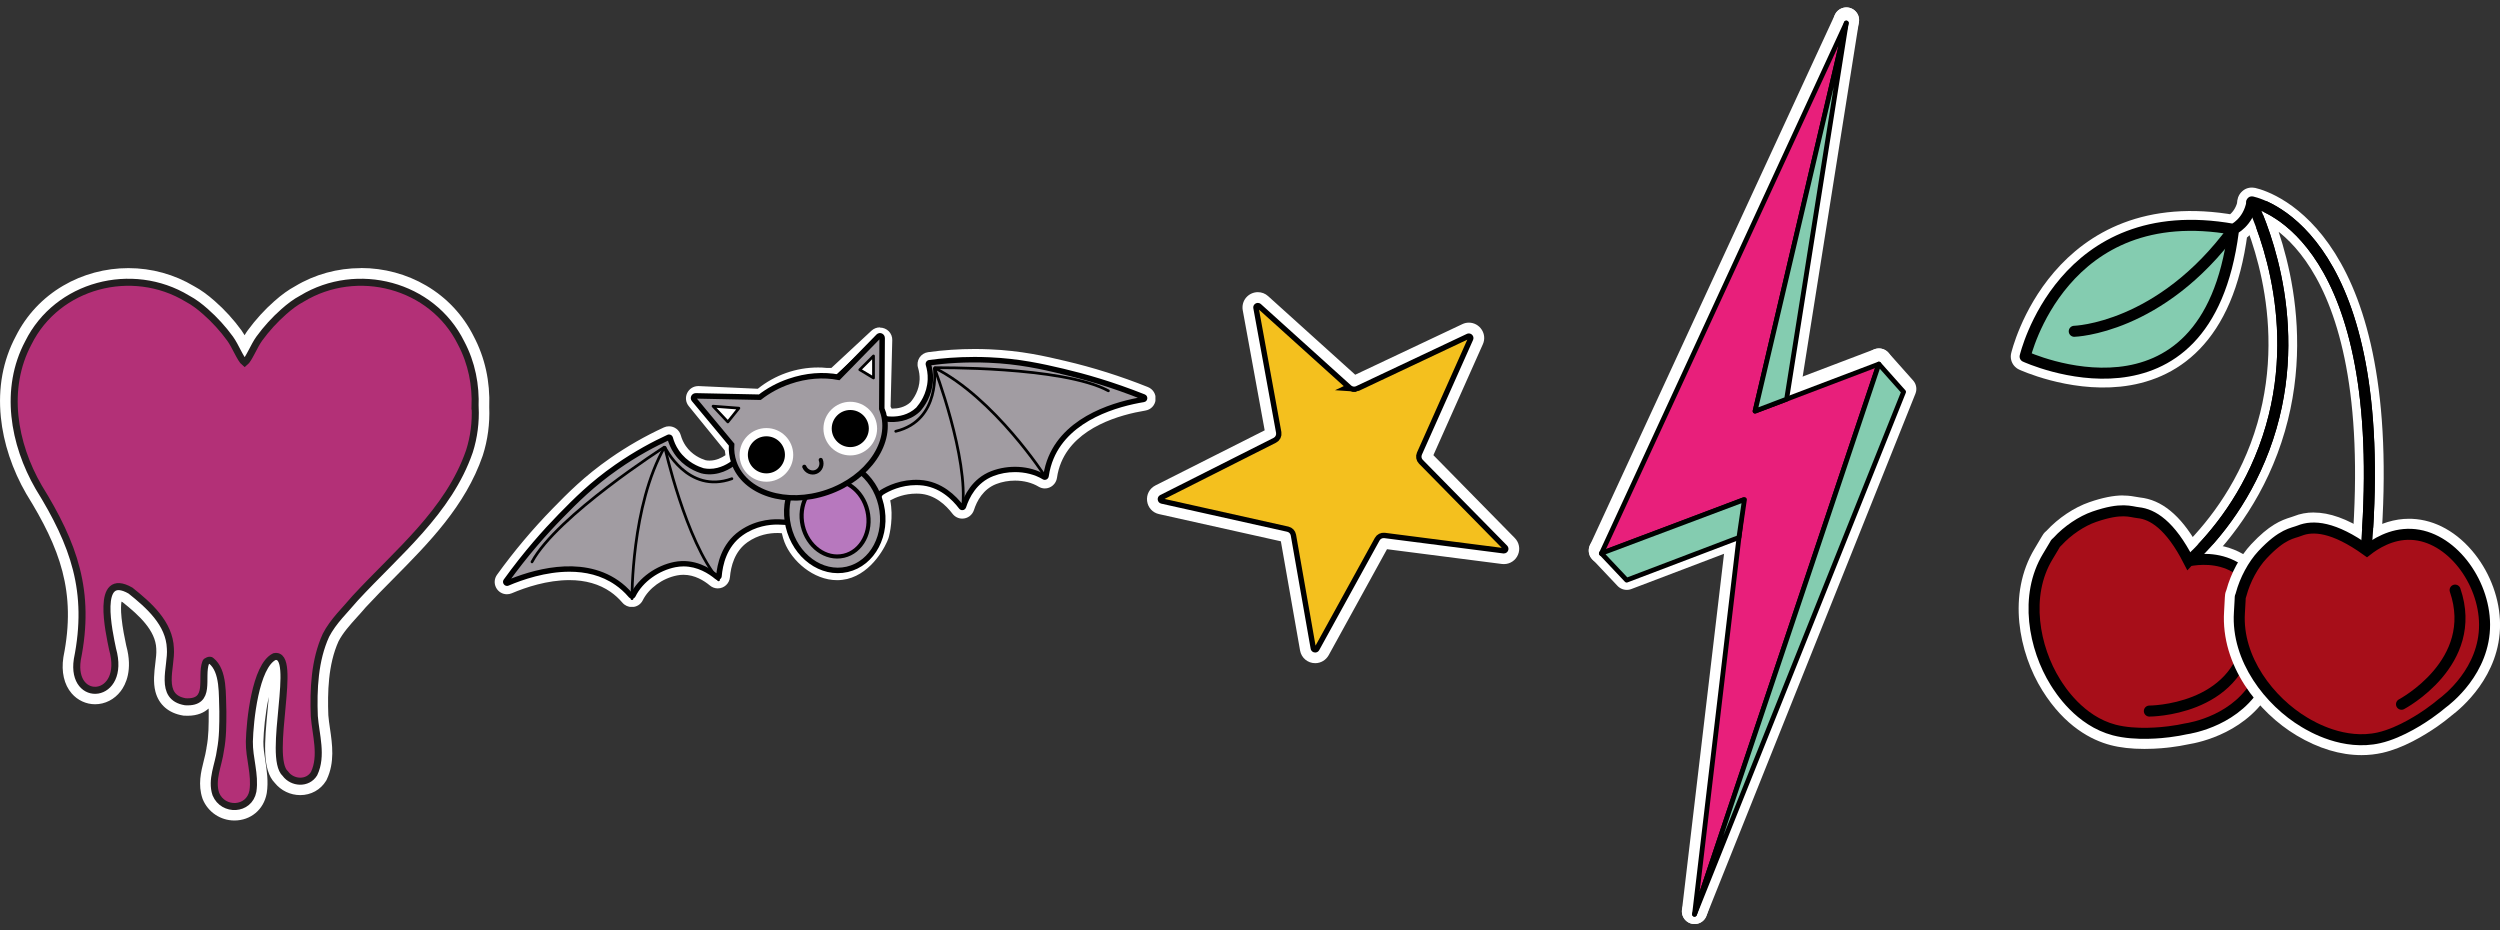 <?xml version="1.0" encoding="UTF-8"?><svg id="Layer_1" xmlns="http://www.w3.org/2000/svg" xmlns:xlink="http://www.w3.org/1999/xlink" viewBox="0 0 465 173.05"><rect x="0" y="0" width="465" height="173.05" fill="#333333" stroke="none"/><defs><style>.cls-1{fill:#fff;}.cls-2{stroke-width:4.72px;}.cls-2,.cls-3,.cls-4,.cls-5,.cls-6,.cls-7,.cls-8,.cls-9,.cls-10,.cls-11,.cls-12,.cls-13,.cls-14,.cls-15,.cls-16{fill:none;}.cls-2,.cls-3,.cls-4,.cls-10,.cls-14,.cls-15,.cls-16{stroke-linecap:round;}.cls-2,.cls-3,.cls-10,.cls-14,.cls-15,.cls-16{stroke-linejoin:round;}.cls-2,.cls-11,.cls-15{stroke:#fff;}.cls-3,.cls-4,.cls-6,.cls-7,.cls-8,.cls-9,.cls-10,.cls-13,.cls-14,.cls-16{stroke:#000;}.cls-3,.cls-13{stroke-width:2.05px;}.cls-4{stroke-linejoin:bevel;}.cls-4,.cls-10{stroke-width:.51px;}.cls-17{clip-path:url(#clippath-2);}.cls-18{fill:#a70e19;}.cls-19{fill:#b778be;}.cls-20{clip-path:url(#clippath-6);}.cls-5{stroke:#231f20;stroke-width:1.31px;}.cls-5,.cls-6,.cls-7,.cls-8,.cls-9,.cls-11,.cls-13{stroke-miterlimit:10;}.cls-6,.cls-16{stroke-width:.77px;}.cls-21{fill:#84ccb0;}.cls-22{clip-path:url(#clippath-7);}.cls-7{stroke-width:2.04px;}.cls-23{clip-path:url(#clippath-1);}.cls-24{clip-path:url(#clippath-4);}.cls-8{stroke-width:1.02px;}.cls-9{stroke-width:2px;}.cls-25{clip-path:url(#clippath-9);}.cls-26{clip-path:url(#clippath);}.cls-11,.cls-15{stroke-width:5.33px;}.cls-27{clip-path:url(#clippath-3);}.cls-28{fill:#f4c01e;fill-rule:evenodd;}.cls-29{clip-path:url(#clippath-8);}.cls-30{fill:#a19ca2;}.cls-31{clip-path:url(#clippath-5);}.cls-32{fill:#b33077;}.cls-14{stroke-width:.89px;}.cls-33{clip-path:url(#clippath-10);}.cls-34{fill:#e81f7b;}</style><clipPath id="clippath"><rect class="cls-12" x="240.36" y="56.52" width="171.29" height="60" transform="translate(229.52 409.72) rotate(-88.24)"/></clipPath><clipPath id="clippath-1"><rect class="cls-12" x="240.36" y="56.52" width="171.29" height="60" transform="translate(229.52 409.72) rotate(-88.24)"/></clipPath><clipPath id="clippath-2"><rect class="cls-12" x="240.36" y="56.52" width="171.29" height="60" transform="translate(229.52 409.72) rotate(-88.24)"/></clipPath><clipPath id="clippath-3"><rect class="cls-12" x="240.36" y="56.52" width="171.29" height="60" transform="translate(229.52 409.72) rotate(-88.24)"/></clipPath><clipPath id="clippath-4"><rect class="cls-12" x="240.36" y="56.52" width="171.29" height="60" transform="translate(229.52 409.72) rotate(-88.24)"/></clipPath><clipPath id="clippath-5"><rect class="cls-12" y="49.88" width="91" height="102.74"/></clipPath><clipPath id="clippath-6"><rect class="cls-12" y="49.88" width="91" height="102.74"/></clipPath><clipPath id="clippath-7"><rect class="cls-12" x="374" y="34.88" width="91" height="105.59"/></clipPath><clipPath id="clippath-8"><rect class="cls-12" x="374" y="34.88" width="91" height="105.59"/></clipPath><clipPath id="clippath-9"><rect class="cls-12" x="92" y="60.88" width="122.91" height="52"/></clipPath><clipPath id="clippath-10"><rect class="cls-12" x="92" y="60.88" width="122.91" height="52"/></clipPath></defs><g id="Artwork_41"><g class="cls-26"><polygon class="cls-34" points="297.86 102.42 343.43 3.74 326.46 75.92 349.48 67.17 315.19 169.51 324.3 92.41 297.86 102.42"/><g class="cls-23"><polygon class="cls-2" points="297.86 102.42 343.43 3.74 326.46 75.92 349.48 67.17 315.19 169.51 324.3 92.41 297.86 102.42"/></g><polygon class="cls-21" points="349.48 67.17 354.08 72.34 315.19 169.51 349.48 67.17"/><g class="cls-17"><polygon class="cls-2" points="349.48 67.17 354.08 72.34 315.19 169.51 349.48 67.17"/></g><polygon class="cls-21" points="297.87 102.38 324.49 92.37 323.46 99.42 302.58 107.36 297.87 102.38"/><g class="cls-27"><polygon class="cls-2" points="297.87 102.38 324.49 92.37 323.46 99.42 302.58 107.36 297.87 102.38"/></g><polygon class="cls-21" points="343.43 3.74 332.33 73.69 326.46 75.92 343.43 3.74"/><g class="cls-24"><polygon class="cls-2" points="343.43 3.74 332.33 73.69 326.46 75.92 343.43 3.74"/></g><polygon class="cls-34" points="297.85 102.96 343.41 4.28 326.44 76.47 349.47 67.72 315.18 170.06 324.28 92.95 297.85 102.96"/><polygon class="cls-14" points="297.85 102.96 343.41 4.28 326.44 76.47 349.47 67.72 315.18 170.06 324.28 92.95 297.85 102.96"/><polygon class="cls-21" points="349.47 67.72 354.07 72.89 315.18 170.06 349.47 67.72"/><polygon class="cls-14" points="349.47 67.72 354.07 72.89 315.18 170.06 349.47 67.72"/><polygon class="cls-21" points="297.85 102.92 324.47 92.92 323.44 99.97 302.56 107.91 297.85 102.92"/><polygon class="cls-14" points="297.85 102.92 324.47 92.92 323.44 99.97 302.56 107.91 297.85 102.92"/><polygon class="cls-21" points="343.41 4.28 332.31 74.24 326.44 76.47 343.41 4.28"/><polygon class="cls-14" points="343.41 4.28 332.31 74.24 326.44 76.47 343.41 4.28"/></g></g><g id="Artwork_26"><g class="cls-31"><g class="cls-20"><path class="cls-32" d="M43.58,151.31c-2.05,0-3.88-1.22-4.67-3.12l-.02-.04v-.04c-.76-2.22-.22-4.4,.27-6.32,.21-.84,.41-1.64,.51-2.42v-.04s.01-.04,.01-.04c.43-2.18,.43-4.5,.43-6.74v-.19c-.02-.5-.03-1.01-.04-1.56-.04-2.08-.08-4.37-.83-5.86-.02,.4-.03,.83-.03,1.25,0,2.11-.02,5.65-4.35,5.65-.15,0-.32,0-.48-.01h-.07s-.07-.02-.07-.02c-4.96-.83-4.42-5.31-4.06-8.28,.13-1.06,.25-2.05,.18-2.84v-.06c-.15-4.01-3.6-7.11-6.85-9.7-.81-.45-1.27-.52-1.48-.52-.19,0-.27,.05-.35,.15-.57,.7-.95,2.93,.45,9.6l.06,.27c.82,2.97,.54,5.58-.8,7.34-.93,1.22-2.29,1.93-3.73,1.93-1.3,0-2.49-.56-3.36-1.57-.81-.95-1.69-2.7-1.23-5.67v-.06c2.52-12.48-.66-20.85-7.01-31.11l-.02-.03C.54,81.73-.19,71.23,4.09,63.17c3.67-7.39,11.26-11.98,19.8-11.98,4.1,0,8.1,1.1,11.58,3.2,1.16,.62,2.32,1.45,3.63,2.61,1.76,1.55,3.36,3.31,4.75,5.22,.49,.68,.94,1.53,1.37,2.36,.08,.16,.18,.35,.28,.53,.1-.19,.2-.37,.28-.53,.43-.83,.88-1.68,1.37-2.36,1.39-1.91,2.99-3.67,4.75-5.22,1.32-1.16,2.47-1.99,3.63-2.61,3.47-2.09,7.48-3.2,11.58-3.2,8.54,0,16.12,4.59,19.8,11.98,2.01,3.78,2.94,8.01,2.76,12.58,.13,2.96-.26,5.85-1.13,8.59v.03c-3.14,9.07-9.82,15.81-16.28,22.34-1.74,1.76-3.54,3.58-5.22,5.39-.52,.61-1.06,1.21-1.58,1.79-1.42,1.58-2.77,3.07-3.68,4.83-2.1,4.61-2.19,10.11-2.03,14.4,.06,.83,.19,1.69,.32,2.6,.4,2.76,.85,5.89-.49,8.71l-.03,.06-.04,.06c-.79,1.29-2.14,2.03-3.69,2.03h0c-1.47,0-2.86-.68-3.75-1.82-1.89-1.83-1.64-6.06-1.01-12.74,.26-2.78,.7-7.31,.17-8.53-2.25,1.77-3.47,9.48-3.59,14.43-.02,1.21,.17,2.43,.37,3.73,.28,1.82,.57,3.71,.28,5.68v.05c-.45,2.35-2.35,3.93-4.73,3.93"/><path class="cls-1" d="M67.12,52.5c7.6,0,15.03,4.01,18.63,11.27,2.01,3.78,2.78,7.88,2.61,11.98,.12,2.75-.22,5.52-1.07,8.19-3.88,11.23-13.43,18.84-21.24,27.3-1.88,2.24-4.11,4.29-5.45,6.92-2.11,4.62-2.34,10.04-2.16,15.05,.27,3.48,1.53,7.37-.04,10.67-.59,.96-1.57,1.41-2.57,1.41s-2.11-.49-2.77-1.39c-3.38-2.99,2.22-21.82-1.74-21.82-.09,0-.19,.01-.3,.03-3.58,1.75-4.57,12.1-4.66,15.79-.05,3.1,1.13,6.14,.66,9.24-.36,1.91-1.88,2.87-3.43,2.87-1.39,0-2.82-.77-3.46-2.31-.92-2.71,.51-5.45,.85-8.16,.47-2.37,.45-4.8,.45-7.21-.14-3.12,.22-7.54-2.18-9.45-.05-.06-.13-.08-.24-.08-.3,0-.73,.21-.77,.41-1,2.7,1.08,7.32-3.37,7.32-.13,0-.27,0-.41-.01-5.09-.85-2.51-6.5-2.79-9.93-.17-4.65-4.02-8.05-7.42-10.75-.9-.51-1.63-.74-2.21-.74-3.69,0-1.66,9.02-1.11,11.64,1.42,5.07-.96,7.65-3.26,7.65-1.97,0-3.88-1.89-3.3-5.73,2.54-12.64-.59-21.38-7.19-32.06-4.68-8.1-6.46-18.31-1.92-26.84,3.6-7.26,11.03-11.27,18.63-11.27,3.75,0,7.54,.98,10.93,3.03,1.25,.66,2.36,1.52,3.41,2.45,1.7,1.5,3.23,3.18,4.56,5.01,.99,1.36,1.93,3.84,2.71,4.46,.78-.62,1.72-3.1,2.71-4.46,1.33-1.83,2.86-3.51,4.56-5.01,1.05-.93,2.16-1.79,3.41-2.45,3.39-2.05,7.18-3.03,10.93-3.03m0-2.62c-4.33,0-8.55,1.16-12.22,3.37-1.24,.67-2.47,1.55-3.85,2.77-1.83,1.61-3.49,3.44-4.95,5.43-.21,.29-.41,.59-.59,.91-.19-.32-.39-.63-.59-.91-1.45-1.99-3.11-3.82-4.95-5.43-1.38-1.22-2.61-2.1-3.85-2.77-3.67-2.2-7.89-3.37-12.22-3.37h0c-4.29,0-8.49,1.13-12.14,3.27-3.82,2.24-6.86,5.49-8.82,9.42-2.39,4.5-3.32,9.56-2.77,15.04,.48,4.8,2.12,9.75,4.76,14.31l.02,.03,.02,.03c6.17,9.98,9.27,18.11,6.85,30.16v.06s-.02,.06-.02,.06c-.41,2.7,.13,5.09,1.54,6.72,1.1,1.28,2.69,2.02,4.35,2.02,1.86,0,3.6-.89,4.78-2.44,.92-1.21,2.27-3.92,1.03-8.44l-.05-.23c-.24-1.15-.64-3.07-.83-4.95-.16-1.57-.1-2.51-.01-3.03,.06,.03,.13,.07,.21,.11,3,2.39,6.14,5.23,6.26,8.66v.06s0,.06,0,.06c.05,.66-.06,1.63-.18,2.58-.2,1.66-.43,3.55,.02,5.28,.63,2.42,2.45,4,5.13,4.44l.14,.02h.14c.19,.02,.38,.02,.56,.02,1.89,0,3.13-.62,3.92-1.35,0,.2,.01,.39,.02,.59v.16c0,2.28,0,4.44-.4,6.49l-.02,.09v.09c-.1,.7-.29,1.46-.49,2.26-.53,2.1-1.12,4.48-.25,7.06l.03,.08,.03,.08c.99,2.38,3.3,3.93,5.88,3.93,3.02,0,5.44-2.01,6-5v-.05s.02-.05,.02-.05c.33-2.17,0-4.24-.28-6.07-.19-1.24-.37-2.4-.35-3.5,.05-1.91,.33-5.18,.97-8.13,.01-.06,.03-.12,.04-.18-.07,.81-.14,1.6-.21,2.27-.58,6.04-1.07,11.28,1.33,13.73,1.14,1.42,2.89,2.26,4.73,2.26,1.99,0,3.78-.99,4.8-2.66l.07-.12,.06-.13c1.51-3.18,1.03-6.52,.6-9.46-.13-.88-.25-1.71-.31-2.49-.15-4.13-.07-9.4,1.9-13.75,.83-1.6,2.11-3.02,3.47-4.53,.52-.58,1.07-1.18,1.59-1.8,1.66-1.79,3.44-3.6,5.17-5.34,6.56-6.63,13.35-13.49,16.58-22.84v-.03s.02-.03,.02-.03c.92-2.87,1.32-5.89,1.2-8.99,.18-4.78-.8-9.21-2.9-13.18-1.96-3.92-5-7.18-8.82-9.42-3.65-2.14-7.85-3.27-12.14-3.27"/><path class="cls-5" d="M88.36,75.75c.17-4.1-.6-8.21-2.61-11.98-5.38-10.84-19.31-14.44-29.56-8.24-1.25,.66-2.36,1.52-3.41,2.45-1.7,1.5-3.23,3.18-4.56,5.01-.99,1.36-1.93,3.84-2.71,4.46-.78-.62-1.72-3.1-2.71-4.46-1.33-1.83-2.86-3.51-4.56-5.01-1.05-.93-2.16-1.79-3.41-2.45-10.26-6.2-24.18-2.6-29.56,8.24-4.54,8.54-2.76,18.74,1.92,26.84,6.6,10.67,9.73,19.41,7.19,32.06-1.27,8.32,9.2,7.49,6.56-1.92-.63-3.05-3.26-14.66,3.33-10.9,3.39,2.7,7.25,6.09,7.42,10.75,.28,3.44-2.3,9.08,2.79,9.93,4.98,.29,2.75-4.53,3.78-7.31,.05-.27,.82-.56,1.01-.33,2.4,1.91,2.04,6.33,2.18,9.45,0,2.41,.01,4.83-.45,7.21-.34,2.71-1.76,5.45-.85,8.16,1.35,3.25,6.2,3.07,6.89-.55,.47-3.1-.71-6.14-.66-9.24,.09-3.69,1.09-14.04,4.66-15.79,4.53-.94-1.42,18.72,2.04,21.78,1.3,1.77,4.14,1.95,5.34-.02,1.57-3.3,.31-7.19,.04-10.67-.19-5.01,.05-10.43,2.16-15.05,1.35-2.63,3.57-4.68,5.45-6.92,7.81-8.46,17.36-16.07,21.24-27.3,.85-2.67,1.19-5.43,1.07-8.19Z"/></g></g></g><g id="Artwork_23"><g class="cls-22"><g class="cls-29"><path class="cls-11" d="M406.75,104.78c4.21-3.95,10.46-10.94,14.36-21.33,8.05-21.46-.02-40.88-2.26-45.74-.04-.09-.07-.18,.02-.16,2.52,.59,25.58,7.5,21.31,63.74"/><path class="cls-13" d="M406.75,104.78c4.21-3.95,10.46-10.94,14.36-21.33,8.05-21.46-.02-40.88-2.26-45.74-.04-.09-.07-.18,.02-.16,2.52,.59,25.58,7.5,21.31,63.74"/><path class="cls-18" d="M398.85,137.85c-2.28,0-4.28-.23-5.97-.67-3.19-.84-7.83-3.18-11.79-9.52-4.16-6.67-6.22-16.95-1.43-24.88,.83-1.37,1.17-1.97,1.34-2.26,.16-.27,.3-.53,.61-.73,.02-.02,.03-.04,.05-.06,2-2.19,4.84-4.09,7.42-4.98,2.29-.79,4.2-1.18,5.82-1.18,.99,0,1.71,.14,2.29,.25,.26,.05,.48,.09,.67,.11,3.73,.38,7.01,3.27,10.03,8.82,.7-.09,1.39-.13,2.06-.13,2.42,0,4.61,.55,6.51,1.64,7.37,4.24,8.72,15.53,5,22.8-4.05,7.91-12.82,9.67-14.67,9.95-1.05,.23-2.12,.41-3.19,.54-.61,.07-2.46,.3-4.74,.3"/><path class="cls-1" d="M394.9,95.01c1.29,0,2.07,.27,2.82,.35,2.63,.27,5.93,2.22,9.38,8.96,.72-.13,1.72-.27,2.86-.27,1.74,0,3.82,.32,5.79,1.45,6.37,3.67,8.05,13.84,4.43,20.9-3.88,7.58-12.58,9.03-13.66,9.19-.74,.16-1.81,.37-3.1,.53-.57,.07-2.38,.29-4.57,.29-1.77,0-3.78-.14-5.6-.62-6.45-1.7-10.1-7.55-10.94-8.89-3.97-6.36-5.82-16.09-1.42-23.37,2.18-3.61,1.1-2.01,1.83-2.81,1.86-2.04,4.48-3.79,6.83-4.6,2.49-.86,4.14-1.1,5.35-1.1m0-2.87c-1.78,0-3.84,.41-6.29,1.26-2.81,.97-5.78,2.95-7.96,5.32-.47,.36-.72,.79-.89,1.09-.16,.28-.5,.87-1.32,2.23-5.11,8.45-2.96,19.34,1.44,26.38,4.21,6.74,9.2,9.24,12.64,10.15,1.81,.48,3.94,.72,6.34,.72s4.28-.23,4.91-.31c1.1-.13,2.2-.32,3.28-.55,2.08-.33,11.35-2.24,15.69-10.71,2.05-4,2.7-8.95,1.79-13.58-.98-5.01-3.59-8.95-7.35-11.11-2.11-1.22-4.54-1.83-7.22-1.83-.42,0-.84,.02-1.27,.05-3.14-5.46-6.65-8.31-10.67-8.73-.13-.01-.33-.05-.55-.09-.61-.11-1.44-.27-2.56-.27"/><path class="cls-13" d="M407.09,104.32c-3.45-6.74-6.75-8.69-9.38-8.96-1.45-.15-3.01-1.03-8.17,.75-2.35,.81-4.96,2.56-6.83,4.6-.73,.8,.36-.8-1.83,2.81-4.41,7.28-2.55,17.01,1.42,23.37,.84,1.34,4.49,7.19,10.94,8.89,4.07,1.07,9.13,.46,10.17,.33,1.29-.16,2.36-.36,3.1-.53,1.08-.16,9.78-1.61,13.66-9.19,3.61-7.06,1.94-17.23-4.43-20.9-3.25-1.87-6.81-1.52-8.64-1.18Z"/><path class="cls-3" d="M399.78,132.26s16.41,0,18.46-13.95"/><path class="cls-18" d="M439.23,139.03c-3.69,0-7.5-1.16-11.34-3.45-6.8-4.06-13.39-12.34-12.8-21.72,.1-1.62,.13-2.33,.15-2.66,.01-.33,.03-.61,.2-.93,0-.02,.01-.05,.02-.08,.77-2.9,2.41-5.95,4.29-7.96,3.37-3.6,5.43-4.23,6.79-4.64,.25-.08,.47-.14,.65-.22,.97-.39,2.03-.59,3.15-.59,2.86,0,6.1,1.25,9.87,3.83,2.51-1.75,5.2-2.67,7.84-2.67,.16,0,.33,0,.49,.01,8.53,.36,14.96,9.9,15.02,18.18,.06,9.02-6.93,14.71-8.44,15.83-.83,.7-1.7,1.36-2.59,1.98-3.43,2.38-6.88,4.04-9.71,4.69-1.15,.26-2.36,.4-3.58,.4h0Z"/><path class="cls-1" d="M430.34,98.21c2.37,0,5.55,1.04,9.9,4.16,1.42-1.12,4.25-3,7.82-3,.14,0,.29,0,.43,0,7.37,.31,13.59,8.7,13.64,16.75,.06,8.65-7.01,14.04-7.9,14.69-.59,.5-1.44,1.18-2.52,1.93-.86,.6-5.09,3.53-9.21,4.47-1.11,.25-2.2,.36-3.26,.36-5.16,0-9.47-2.57-10.6-3.24-6.49-3.87-12.65-11.77-12.1-20.4,.27-4.28,.04-2.33,.32-3.39,.72-2.71,2.24-5.52,3.95-7.35,3.77-4.02,5.57-3.96,6.93-4.51,.74-.3,1.6-.49,2.61-.49m0-2.87h0c-1.3,0-2.54,.23-3.68,.69-.12,.05-.31,.11-.53,.18-1.92,.59-4.07,1.46-7.42,5.04-2.05,2.19-3.77,5.36-4.61,8.51-.25,.54-.27,1.03-.29,1.38-.01,.33-.04,1.03-.14,2.63-.63,9.98,6.32,18.77,13.5,23.05,4.06,2.42,8.12,3.65,12.07,3.65,1.33,0,2.64-.15,3.9-.43,3.86-.88,7.68-3.16,10.21-4.91,.92-.64,1.81-1.32,2.66-2.04,1.69-1.27,9.05-7.33,8.99-16.97-.03-4.55-1.74-9.3-4.69-13.04-3.2-4.05-7.35-6.38-11.7-6.56-.19,0-.37-.01-.55-.01-2.65,0-5.32,.82-7.84,2.38-3.69-2.38-6.93-3.54-9.88-3.54"/><path class="cls-13" d="M440.24,102.38c-6.2-4.46-10.04-4.67-12.51-3.68-1.36,.55-3.16,.49-6.93,4.51-1.71,1.83-3.23,4.64-3.95,7.35-.28,1.07-.05-.88-.32,3.39-.55,8.63,5.62,16.53,12.1,20.4,1.37,.82,7.34,4.37,13.87,2.88,4.12-.94,8.35-3.87,9.21-4.47,1.08-.75,1.93-1.44,2.52-1.93,.89-.65,7.96-6.04,7.9-14.69-.05-8.06-6.27-16.44-13.64-16.75-3.76-.16-6.77,1.83-8.25,2.99Z"/><path class="cls-3" d="M446.68,130.99s14.61-7.7,9.97-21.23"/><path class="cls-21" d="M418.85,37.71c-.71,3.71-3.44,4.94-3.44,4.94-31.87-5.71-38.74,23.67-38.74,23.67,0,0,33.68,15.6,38.73-23.26"/><path class="cls-3" d="M418.85,37.71c-.71,3.71-3.44,4.94-3.44,4.94-31.87-5.71-38.74,23.67-38.74,23.67,0,0,33.68,15.6,38.73-23.26"/><path class="cls-15" d="M418.85,37.71c-.71,3.71-3.44,4.94-3.44,4.94-31.87-5.71-38.74,23.67-38.74,23.67,0,0,33.68,15.6,38.73-23.26"/><path class="cls-21" d="M418.85,37.71c-.71,3.71-3.44,4.94-3.44,4.94-31.87-5.71-38.74,23.67-38.74,23.67,0,0,33.68,15.6,38.73-23.26"/><path class="cls-3" d="M418.85,37.71c-.71,3.71-3.44,4.94-3.44,4.94-31.87-5.71-38.74,23.67-38.74,23.67,0,0,33.68,15.6,38.73-23.26"/><path class="cls-3" d="M385.81,61.62s16.01-.43,29.6-18.97"/><path class="cls-13" d="M407.16,104.37c4.21-3.95,10.05-10.53,13.95-20.92,8.05-21.46-.02-40.88-2.26-45.74-.04-.09-.07-.18,.02-.16,2.52,.59,25.58,7.5,21.31,63.74"/></g></g></g><g id="Artwork_56"><g class="cls-25"><g class="cls-33"><path class="cls-30" d="M197.77,68.58c-3.93-.92-8.12-1.89-13.83-2.13-4.46-.19-8.27,.12-11.15,.51-.46,.06-.74,.52-.61,.96,.21,.7,.39,1.6,.35,2.65-.1,2.72-1.55,4.58-2.1,5.21-.02,.03-.04,.05-.07,.07-1.73,1.62-3.95,1.7-5.16,1.6-.27-.02-.5-.21-.61-.46-.16-.36-.35-.71-.55-1.04h.01s.32-12.76,.32-12.76c.02-.66-.77-1.01-1.25-.56l-7.7,7.15c-.14,.13-.33,.2-.52,.2l-1.29-.02c-4.32-.39-8.62,.95-11.94,3.73-.14,.12-.32,.18-.5,.17l-11.28-.51c-.64-.03-1.02,.72-.61,1.22l6.86,8.45c.1,.12,.15,.26,.16,.42,.03,.34,.07,.69,.15,1.03,.02,.11,.05,.22,.09,.32,.08,.28-.01,.58-.24,.77-.89,.72-2.9,2.02-5.39,1.55-.03,0-.06-.01-.09-.02-.81-.24-3.03-1.03-4.56-3.28-.6-.87-.94-1.74-1.13-2.44-.12-.44-.61-.66-1.02-.47-2.64,1.21-6.03,2.99-9.69,5.55-4.68,3.26-7.71,6.33-10.53,9.21-2.87,2.93-6.46,6.95-10.21,12.15-.44,.61,.2,1.42,.89,1.12,4.36-1.85,13.31-4.67,19.85-.12,.81,.56,1.67,1.3,2.51,2.29,.35,.4,1,.36,1.23-.12,1.39-2.8,4.43-4.86,7.44-5.46,3.31-.65,5.97,1.01,7.41,2.21,.46,.38,1.16,.08,1.21-.52,.17-2.03,.88-5.47,3.89-7.61,3.04-2.16,6.26-2.05,7.24-1.97l.75,.04c.34,.02,.62,.27,.69,.6,.11,.54,.28,1.33,.54,1.99,1.23,3.19,5.53,6.98,9.87,5.92,4.12-1,6.31-5.74,6.58-6.58,.15-.46,.94-3.85,.16-6.73-.09-.32,.06-.66,.34-.84,1.15-.72,3.58-1.92,6.73-1.75,3.68,.2,6.12,2.72,7.36,4.34,.37,.48,1.11,.36,1.3-.22,.57-1.78,1.93-4.6,5.07-5.82,2.87-1.11,6.54-1.01,9.21,.61,.45,.28,1.03-.03,1.11-.56,.18-1.28,.51-2.36,.89-3.27,3.08-7.35,12.15-9.77,16.82-10.54,.75-.12,.85-1.15,.15-1.43-5.95-2.38-11.14-3.85-15.13-4.78"/><path class="cls-7" d="M197.77,68.58c-3.93-.92-8.12-1.89-13.83-2.13-4.46-.19-8.27,.12-11.15,.51-.46,.06-.74,.52-.61,.96,.21,.7,.39,1.6,.35,2.65-.1,2.72-1.55,4.58-2.1,5.21-.02,.03-.04,.05-.07,.07-1.73,1.62-3.95,1.7-5.16,1.6-.27-.02-.5-.21-.61-.46-.16-.36-.35-.71-.55-1.04h.01s.32-12.76,.32-12.76c.02-.66-.77-1.01-1.25-.56l-7.7,7.15c-.14,.13-.33,.2-.52,.2l-1.29-.02c-4.32-.39-8.62,.95-11.94,3.73-.14,.12-.32,.18-.5,.17l-11.28-.51c-.64-.03-1.02,.72-.61,1.22l6.86,8.45c.1,.12,.15,.26,.16,.42,.03,.34,.07,.69,.15,1.03,.02,.11,.05,.22,.09,.32,.08,.28-.01,.58-.24,.77-.89,.72-2.9,2.02-5.39,1.55-.03,0-.06-.01-.09-.02-.81-.24-3.03-1.03-4.56-3.28-.6-.87-.94-1.74-1.13-2.44-.12-.44-.61-.66-1.02-.47-2.64,1.21-6.03,2.99-9.69,5.55-4.68,3.26-7.71,6.33-10.53,9.21-2.87,2.93-6.46,6.95-10.21,12.15-.44,.61,.2,1.42,.89,1.12,4.36-1.85,13.31-4.67,19.85-.12,.81,.56,1.67,1.3,2.51,2.29,.35,.4,1,.36,1.23-.12,1.39-2.8,4.43-4.86,7.44-5.46,3.31-.65,5.97,1.01,7.41,2.21,.46,.38,1.16,.08,1.21-.52,.17-2.03,.88-5.47,3.89-7.61,3.04-2.16,6.26-2.05,7.24-1.97l.75,.04c.34,.02,.62,.27,.69,.6,.11,.54,.28,1.33,.54,1.99,1.23,3.19,5.53,6.98,9.87,5.92,4.12-1,6.31-5.74,6.58-6.58,.15-.46,.94-3.85,.16-6.73-.09-.32,.06-.66,.34-.84,1.15-.72,3.58-1.92,6.73-1.75,3.68,.2,6.12,2.72,7.36,4.34,.37,.48,1.11,.36,1.3-.22,.57-1.78,1.93-4.6,5.07-5.82,2.87-1.11,6.54-1.01,9.21,.61,.45,.28,1.03-.03,1.11-.56,.18-1.28,.51-2.36,.89-3.27,3.08-7.35,12.15-9.77,16.82-10.54,.75-.12,.85-1.15,.15-1.43-5.95-2.38-11.14-3.85-15.13-4.78Z"/><path class="cls-1" d="M163.64,62.41c.39,0,.76,.31,.75,.77l-.32,12.76h-.01c.21,.34,.4,.69,.55,1.05,.11,.25,.34,.44,.61,.46,.21,.02,.44,.03,.7,.03,1.25,0,3.02-.29,4.46-1.63,.02-.02,.04-.04,.07-.07,.55-.64,2-2.49,2.1-5.21,.04-1.05-.14-1.95-.35-2.65-.13-.44,.15-.9,.61-.96,2.28-.31,5.14-.57,8.45-.57,.87,0,1.78,.02,2.71,.06,5.7,.25,9.9,1.21,13.83,2.13,3.99,.94,9.18,2.41,15.13,4.78,.7,.28,.6,1.31-.15,1.43-4.67,.77-13.74,3.19-16.82,10.54-.38,.91-.71,2-.89,3.27-.05,.39-.39,.66-.74,.66-.12,0-.25-.03-.36-.1-1.51-.92-3.35-1.35-5.17-1.35-1.4,0-2.79,.25-4.04,.74-3.14,1.22-4.5,4.04-5.07,5.82-.11,.33-.4,.52-.71,.52-.22,0-.44-.1-.59-.3-1.24-1.63-3.68-4.15-7.36-4.34-.2-.01-.4-.02-.6-.02-2.86,0-5.06,1.09-6.13,1.77-.28,.18-.43,.52-.34,.84,.79,2.89,0,6.28-.16,6.73-.27,.84-2.46,5.58-6.58,6.58-.51,.12-1.01,.18-1.51,.18-3.79,0-7.27-3.29-8.36-6.1-.25-.66-.43-1.45-.54-1.99-.07-.33-.35-.58-.69-.6l-.75-.04c-.19-.01-.47-.03-.82-.03-1.42,0-3.98,.27-6.42,2-3.01,2.14-3.71,5.57-3.89,7.61-.03,.42-.38,.69-.74,.69-.16,0-.32-.05-.46-.17-1.21-1.01-3.3-2.35-5.91-2.35-.48,0-.98,.05-1.5,.15-3.02,.6-6.06,2.65-7.44,5.46-.13,.26-.38,.39-.64,.39-.22,0-.43-.09-.59-.27-.84-.98-1.7-1.72-2.51-2.28-2.61-1.82-5.6-2.46-8.53-2.46-4.42,0-8.7,1.46-11.32,2.58-.1,.04-.2,.06-.3,.06-.56,0-.97-.67-.6-1.19,3.75-5.2,7.35-9.22,10.21-12.15,2.82-2.88,5.85-5.95,10.53-9.21,3.66-2.55,7.05-4.33,9.69-5.55,.1-.05,.21-.07,.31-.07,.32,0,.62,.21,.71,.54,.19,.71,.53,1.57,1.13,2.45,1.54,2.24,3.76,3.03,4.56,3.28,.03,0,.06,.02,.09,.02,.36,.07,.72,.1,1.06,.1,1.99,0,3.57-1.04,4.33-1.65,.23-.18,.33-.49,.24-.77-.03-.11-.06-.21-.09-.32-.08-.34-.12-.69-.15-1.03-.01-.15-.07-.3-.16-.42l-6.87-8.45c-.4-.49-.04-1.22,.58-1.22,.01,0,.02,0,.04,0l11.28,.51s.02,0,.03,0c.17,0,.34-.06,.47-.17,2.95-2.46,6.65-3.8,10.47-3.8,.49,0,.98,.02,1.48,.07l1.29,.02h.01c.19,0,.37-.07,.51-.2l7.7-7.15c.15-.14,.33-.2,.5-.2m0-1.53h0c-.57,0-1.12,.22-1.55,.61l-7.46,6.93h-.92c-.52-.06-1.04-.08-1.56-.08-4.07,0-8.04,1.4-11.21,3.96l-10.97-.5s-.07,0-.11,0c-.89,0-1.67,.5-2.06,1.3-.38,.8-.27,1.73,.29,2.42l6.71,8.26c.03,.3,.07,.59,.13,.87-.68,.47-1.73,1.01-2.96,1.01-.25,0-.5-.02-.74-.07-.9-.28-2.55-.99-3.7-2.67-.41-.6-.72-1.27-.92-1.98-.27-.98-1.17-1.66-2.19-1.66-.33,0-.65,.07-.95,.21-3.46,1.59-6.8,3.5-9.93,5.68-4.9,3.41-8,6.59-10.75,9.4-3.71,3.8-7.2,7.94-10.36,12.33-.5,.7-.57,1.6-.18,2.37,.39,.77,1.17,1.25,2.02,1.25,.31,0,.61-.06,.9-.18,2.63-1.12,6.63-2.45,10.72-2.45,3,0,5.57,.74,7.65,2.18,.81,.56,1.55,1.24,2.22,2.02,.44,.52,1.08,.81,1.76,.81,.86,0,1.64-.48,2.02-1.25,1.11-2.24,3.66-4.1,6.37-4.63,.4-.08,.8-.12,1.2-.12,2.1,0,3.84,1.09,4.93,2,.41,.34,.92,.53,1.45,.53,1.19,0,2.17-.9,2.27-2.09,.17-2.03,.87-4.8,3.25-6.49,2-1.42,4.11-1.72,5.53-1.72,.24,0,.47,0,.7,.03h.17c.14,.64,.31,1.19,.49,1.66,1.34,3.48,5.37,7.08,9.79,7.08,.63,0,1.27-.08,1.88-.22,4.71-1.15,7.25-6.29,7.68-7.6,.24-.75,.95-4,.32-7.02,1.01-.56,2.71-1.26,4.85-1.26,.17,0,.34,0,.52,.01,2.91,.15,4.99,2.12,6.22,3.74,.44,.57,1.1,.9,1.81,.9,.99,0,1.86-.64,2.17-1.58,.54-1.69,1.71-3.91,4.17-4.86,1.06-.41,2.27-.63,3.48-.63,1.62,0,3.18,.4,4.38,1.13,.35,.21,.75,.33,1.16,.33,1.13,0,2.1-.85,2.26-1.98,.14-1.01,.41-1.99,.79-2.89,2.76-6.58,10.99-8.85,15.66-9.62,1.02-.17,1.78-.97,1.89-2,.11-1.03-.46-1.98-1.43-2.37-5.02-2.01-10.18-3.64-15.35-4.85-3.82-.9-8.15-1.92-14.11-2.17-.92-.04-1.85-.06-2.77-.06-2.88,0-5.8,.2-8.65,.59-.66,.09-1.25,.46-1.61,1.02-.36,.56-.46,1.26-.26,1.9,.21,.71,.31,1.43,.29,2.15-.07,2.03-1.08,3.52-1.7,4.24-1.07,.99-2.43,1.19-3.39,1.19-.04,0-.07,0-.11,0-.06-.12-.13-.25-.2-.38l.31-12.35c.02-.62-.21-1.2-.64-1.65-.43-.44-1.03-.69-1.64-.69"/><path class="cls-4" d="M136.13,89.04c-8.23,2.96-12.5-5.92-12.5-5.92,0,0-20.07,12.83-24.68,21.39"/><path class="cls-4" d="M117.55,111.35s-.16-17.37,6.09-28.23c0,0,3.9,17.55,10.01,24.73"/><path class="cls-4" d="M166.61,80.22c8.5-2.05,7.18-11.82,7.18-11.82,0,0,23.82-.32,32.37,4.29"/><path class="cls-4" d="M194.4,88.62s-9.42-14.6-20.61-20.22c0,0,6.4,16.8,5.24,26.16"/><path class="cls-30" d="M163.89,93.92c1.28,5.51-1.55,10.88-6.31,11.98-4.76,1.1-9.66-2.47-10.94-7.99-1.28-5.51,1.55-10.88,6.31-11.98,4.76-1.1,9.66,2.47,10.94,7.99"/><path class="cls-8" d="M163.89,93.92c1.28,5.51-1.55,10.88-6.31,11.98-4.76,1.1-9.66-2.47-10.94-7.99-1.28-5.51,1.55-10.88,6.31-11.98,4.76-1.1,9.66,2.47,10.94,7.99Z"/><path class="cls-19" d="M161.34,95.02c.89,3.84-1.08,7.59-4.4,8.35-3.32,.77-6.74-1.72-7.63-5.57s1.08-7.59,4.4-8.35c3.32-.77,6.74,1.72,7.63,5.57"/><path class="cls-6" d="M161.34,95.02c.89,3.84-1.08,7.59-4.4,8.35-3.32,.77-6.74-1.72-7.63-5.57s1.08-7.59,4.4-8.35c3.32-.77,6.74,1.72,7.63,5.57Z"/><path class="cls-30" d="M164.18,76.48c-.05-.15-.11-.3-.17-.45l.07-13.14c0-.37-.41-.57-.67-.33l-7.44,7.61c-2.8-.54-5.99-.33-9.17,.77-2.07,.71-3.91,1.73-5.47,2.94l-11.88-.25c-.37-.01-.59,.38-.37,.65l7,8.42c-.08,1.12,.06,2.23,.43,3.31,1.96,5.69,9.74,8.18,17.38,5.55,7.64-2.63,12.24-9.38,10.28-15.08"/><path class="cls-8" d="M164.18,76.48c-.05-.15-.11-.3-.17-.45l.07-13.14c0-.37-.41-.57-.67-.33l-7.44,7.61c-2.8-.54-5.99-.33-9.17,.77-2.07,.71-3.91,1.73-5.47,2.94l-11.88-.25c-.37-.01-.59,.38-.37,.65l7,8.42c-.08,1.12,.06,2.23,.43,3.31,1.96,5.69,9.74,8.18,17.38,5.55,7.64-2.63,12.24-9.38,10.28-15.08Z"/><polygon class="cls-1" points="135.38 78.48 132.63 75.55 137.43 75.92 135.38 78.48"/><polygon class="cls-10" points="135.38 78.48 132.63 75.55 137.43 75.92 135.38 78.48"/><polygon class="cls-1" points="159.92 68.77 162.47 66.21 162.47 70.3 159.92 68.77"/><polygon class="cls-10" points="159.92 68.77 162.47 66.21 162.47 70.3 159.92 68.77"/><path d="M142.55,88.82c-2.33,0-4.22-1.89-4.22-4.22s1.89-4.22,4.22-4.22,4.22,1.89,4.22,4.22-1.89,4.22-4.22,4.22"/><path class="cls-1" d="M142.55,81.15c1.91,0,3.45,1.55,3.45,3.45s-1.55,3.45-3.45,3.45-3.45-1.55-3.45-3.45,1.55-3.45,3.45-3.45m0-1.53c-2.75,0-4.99,2.24-4.99,4.99s2.24,4.99,4.99,4.99,4.99-2.24,4.99-4.99-2.24-4.99-4.99-4.99"/><path d="M158.15,83.94c-2.33,0-4.22-1.89-4.22-4.22s1.89-4.22,4.22-4.22,4.22,1.89,4.22,4.22-1.89,4.22-4.22,4.22"/><path class="cls-1" d="M158.15,76.26c1.91,0,3.45,1.55,3.45,3.45s-1.55,3.45-3.45,3.45-3.45-1.55-3.45-3.45,1.55-3.45,3.45-3.45m0-1.53c-2.75,0-4.99,2.24-4.99,4.99s2.24,4.99,4.99,4.99,4.99-2.24,4.99-4.99-2.24-4.99-4.99-4.99"/><path class="cls-16" d="M152.66,85.55c.36,.87-.03,1.86-.87,2.21-.84,.35-1.82-.07-2.19-.94"/></g></g></g><g><path class="cls-28" d="M252.23,71.84l20.61-9.73c.72-.34,1.47,.4,1.15,1.12l-9.52,21.35c-.14,.32-.08,.7,.17,.95l15.69,15.96c.57,.58,.09,1.55-.72,1.45l-22.15-2.85c-.35-.04-.69,.13-.86,.44l-11.23,20.4c-.39,.71-1.45,.53-1.59-.26l-3.7-21.06c-.06-.34-.32-.61-.66-.69l-23.42-5.23c-.78-.17-.92-1.24-.2-1.6l21.09-10.64c.34-.17,.52-.54,.46-.92l-4.23-23.17c-.15-.8,.81-1.33,1.41-.79l16.77,15.13c.26,.23,.63,.29,.94,.14Z"/><path class="cls-9" d="M252.23,71.84l20.61-9.73c.72-.34,1.47,.4,1.15,1.12l-9.52,21.35c-.14,.32-.08,.7,.17,.95l15.69,15.96c.57,.58,.09,1.55-.72,1.45l-22.15-2.85c-.35-.04-.69,.13-.86,.44l-11.23,20.4c-.39,.71-1.45,.53-1.59-.26l-3.7-21.06c-.06-.34-.32-.61-.66-.69l-23.42-5.23c-.78-.17-.92-1.24-.2-1.6l21.09-10.64c.34-.17,.52-.54,.46-.92l-4.23-23.17c-.15-.8,.81-1.33,1.41-.79l16.77,15.13c.26,.23,.63,.29,.94,.14Z"/><path class="cls-1" d="M233.96,56.34c.19,0,.39,.07,.57,.22l16.77,15.13c.16,.14,.37,.22,.57,.22,.12,0,.25-.03,.36-.08l20.61-9.73c.12-.06,.25-.08,.37-.08,.58,0,1.04,.61,.78,1.21l-9.52,21.35c-.14,.32-.08,.7,.17,.95l15.69,15.96c.54,.55,.13,1.45-.6,1.45-.04,0-.08,0-.12,0l-22.15-2.85s-.07,0-.11,0c-.31,0-.6,.17-.75,.44l-11.23,20.4c-.17,.3-.46,.44-.74,.44-.39,0-.77-.25-.85-.71l-3.7-21.06c-.06-.34-.32-.61-.66-.69l-23.42-5.23c-.78-.17-.92-1.24-.2-1.6l21.09-10.64c.34-.17,.52-.54,.46-.92l-4.23-23.17c-.11-.57,.35-1.01,.85-1.01m0-2h0c-.85,0-1.66,.38-2.21,1.03-.54,.65-.76,1.5-.61,2.34l4.08,22.33-20.32,10.25c-1.09,.55-1.7,1.69-1.55,2.9,.15,1.21,1.02,2.17,2.21,2.43l22.67,5.06,3.57,20.31c.24,1.37,1.42,2.36,2.82,2.36,1.04,0,1.99-.57,2.5-1.48l10.85-19.72,21.38,2.75c.13,.02,.25,.02,.37,.02,1.15,0,2.18-.69,2.62-1.75,.45-1.06,.21-2.28-.6-3.1l-15.14-15.41,9.2-20.63c.4-.89,.32-1.9-.21-2.71-.53-.82-1.43-1.31-2.39-1.31-.42,0-.83,.09-1.22,.28l-19.92,9.41-16.2-14.62c-.53-.48-1.2-.74-1.91-.74h0Z"/></g></svg>